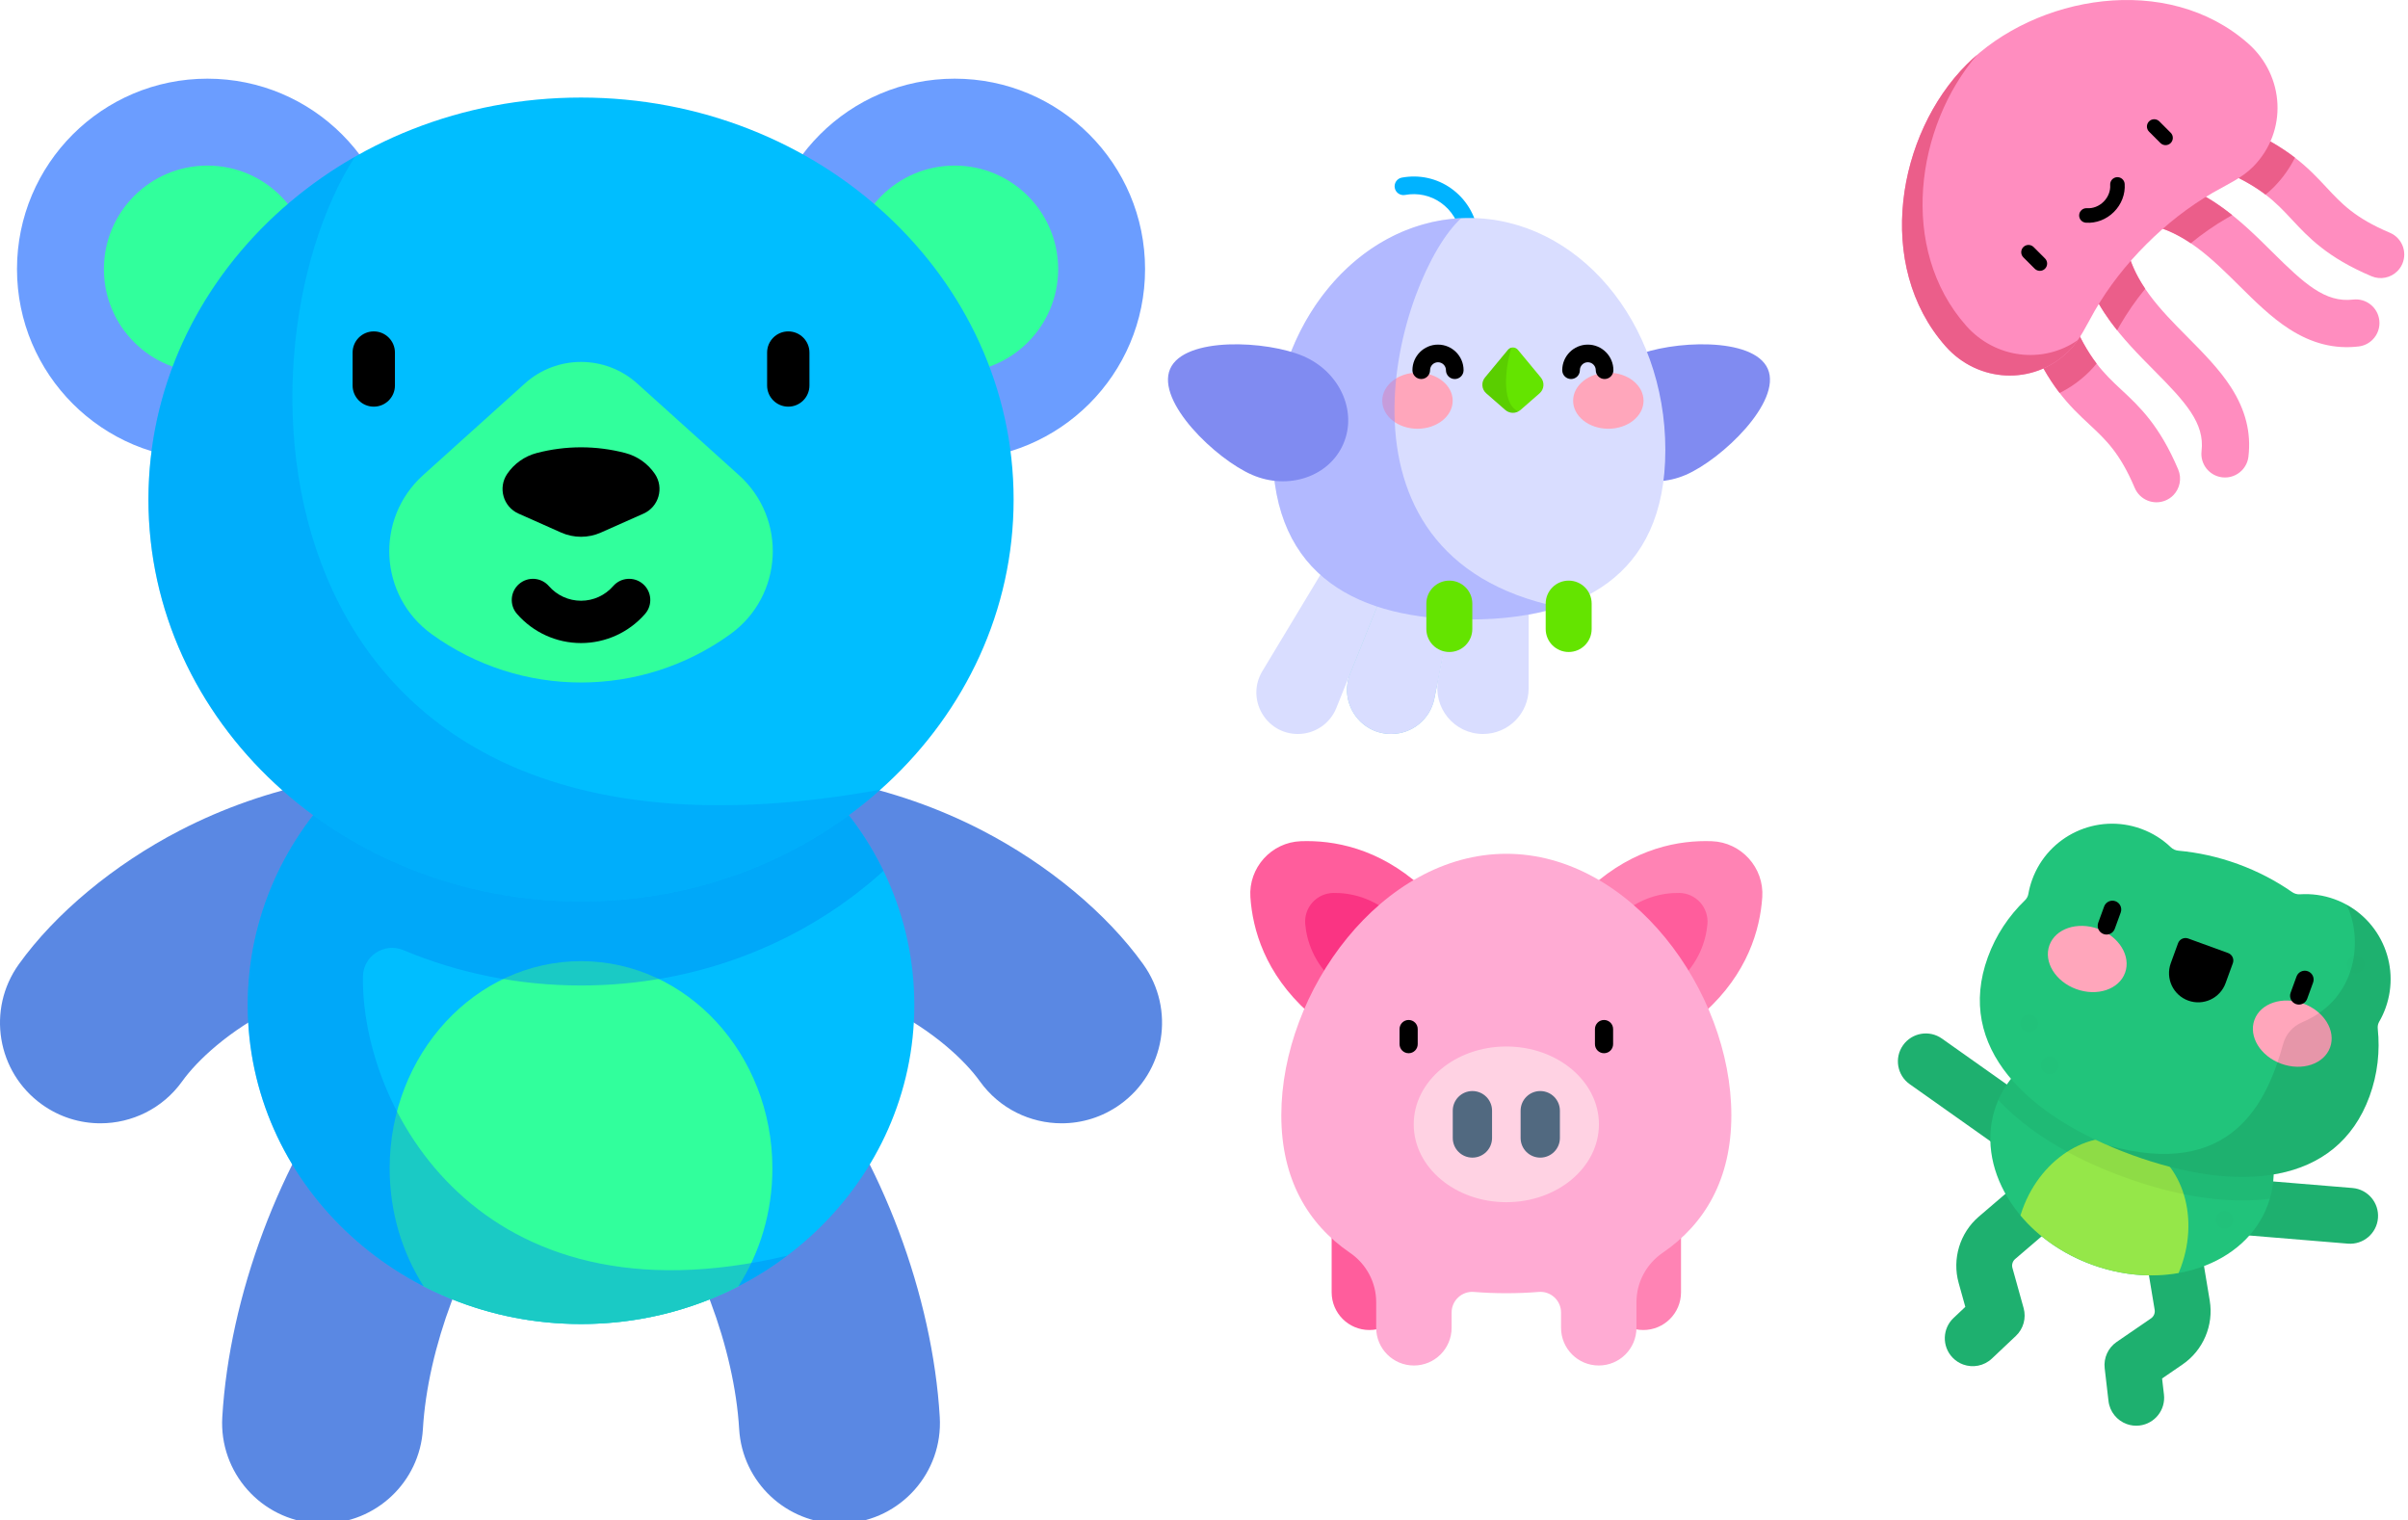 <svg xmlns="http://www.w3.org/2000/svg" width="320" height="202" fill="none" style=""><rect id="backgroundrect" width="100%" height="100%" x="0" y="0" fill="none" stroke="none" class="" style=""/>
































































































<defs>
<filter id="filter0_d" x="28" y="0" width="326" height="307" filterUnits="userSpaceOnUse" color-interpolation-filters="sRGB">
<feFlood flood-opacity="0" result="BackgroundImageFix"/>
<feColorMatrix in="SourceAlpha" type="matrix" values="0 0 0 0 0 0 0 0 0 0 0 0 0 0 0 0 0 0 127 0"/>
<feOffset dx="3" dy="4"/>
<feGaussianBlur stdDeviation="3.5"/>
<feColorMatrix type="matrix" values="0 0 0 0 0.412 0 0 0 0 0.412 0 0 0 0 0.412 0 0 0 0.22 0"/>
<feBlend mode="normal" in2="BackgroundImageFix" result="effect1_dropShadow"/>
<feBlend mode="normal" in="SourceGraphic" in2="effect1_dropShadow" result="shape"/>
</filter>
</defs>
<g class="currentLayer" style=""><title>Layer 1</title><path d="M13.343,149.269 C10.65,149.269 7.93,148.457 5.574,146.767 C-0.42,142.47 -1.795,134.128 2.502,128.135 C7.36,121.359 15.159,114.879 23.899,110.358 C35.514,104.348 48.865,101.663 62.508,102.594 C69.865,103.096 75.423,109.468 74.922,116.825 C74.419,124.183 68.044,129.735 60.691,129.239 C40.994,127.897 28.213,138.108 24.206,143.696 C21.599,147.333 17.502,149.269 13.343,149.269 z" fill="#5A88E3" id="svg_23" class=""/><path d="M42.883,202.453 C42.617,202.453 42.35,202.445 42.081,202.43 C34.719,201.994 29.105,195.672 29.54,188.31 C30.496,172.19 37.226,154.234 47.107,141.451 C51.617,135.615 60.002,134.542 65.837,139.051 C71.673,143.56 72.747,151.946 68.237,157.781 C61.672,166.277 56.834,179.18 56.2,189.889 C55.78,196.982 49.896,202.453 42.883,202.453 z" fill="#5A88E3" id="svg_24" class=""/><path d="M141.083,149.269 C136.925,149.269 132.828,147.333 130.22,143.695 C126.214,138.107 113.438,127.895 93.735,129.238 C86.378,129.736 80.006,124.182 79.505,116.825 C79.003,109.467 84.56,103.096 91.918,102.594 C105.561,101.663 118.913,104.348 130.527,110.357 C139.267,114.879 147.066,121.358 151.924,128.134 C156.221,134.128 154.845,142.47 148.852,146.767 C146.496,148.456 143.777,149.269 141.083,149.269 z" fill="#5A88E3" id="svg_25" class=""/><path d="M111.543,202.453 C104.529,202.453 98.646,196.983 98.226,189.889 C97.591,179.18 92.754,166.277 86.188,157.782 C81.679,151.947 82.754,143.56 88.588,139.051 C94.424,134.54 102.809,135.615 107.319,141.451 C117.199,154.234 123.931,172.191 124.885,188.31 C125.321,195.672 119.707,201.993 112.345,202.43 C112.076,202.445 111.809,202.453 111.543,202.453 z" fill="#5A88E3" id="svg_26" class=""/><path d="M77.213,175.942 C101.674,175.942 121.504,156.965 121.504,133.555 C121.504,110.146 101.674,91.169 77.213,91.169 C52.751,91.169 32.921,110.146 32.921,133.555 C32.921,156.965 52.751,175.942 77.213,175.942 z" fill="#00BEFF" id="svg_27" class=""/><path d="M77.213,127.721 C63.167,127.721 51.781,140.052 51.781,155.263 C51.781,161.082 53.452,166.476 56.296,170.923 C62.526,174.123 69.647,175.94 77.213,175.94 C84.777,175.94 91.899,174.123 98.129,170.923 C100.973,166.476 102.644,161.082 102.644,155.263 C102.644,140.052 91.258,127.721 77.213,127.721 z" fill="#31FF9C" id="svg_28" class=""/><path d="M27.563,61.064 C41.539,61.064 52.868,49.735 52.868,35.759 C52.868,21.784 41.539,10.454 27.563,10.454 C13.588,10.454 2.258,21.784 2.258,35.759 C2.258,49.735 13.588,61.064 27.563,61.064 z" fill="#6B9DFF" id="svg_29" class=""/><path d="M27.563,49.516 C35.161,49.516 41.319,43.357 41.319,35.759 C41.319,28.162 35.161,22.003 27.563,22.003 C19.966,22.003 13.807,28.162 13.807,35.759 C13.807,43.357 19.966,49.516 27.563,49.516 z" fill="#31FF9C" id="svg_30" class=""/><path d="M126.863,61.064 C140.838,61.064 152.168,49.735 152.168,35.759 C152.168,21.784 140.838,10.454 126.863,10.454 C112.887,10.454 101.558,21.784 101.558,35.759 C101.558,49.735 112.887,61.064 126.863,61.064 z" fill="#6B9DFF" id="svg_31" class=""/><path d="M126.863,49.516 C134.46,49.516 140.619,43.357 140.619,35.759 C140.619,28.162 134.46,22.003 126.863,22.003 C119.265,22.003 113.107,28.162 113.107,35.759 C113.107,43.357 119.265,49.516 126.863,49.516 z" fill="#31FF9C" id="svg_32" class=""/><path opacity="0.47" d="M48.228,129.769 C48.264,127.029 51.081,125.197 53.608,126.256 C60.81,129.274 68.8,130.956 77.213,130.956 C92.857,130.956 107.039,125.147 117.405,115.726 C110.369,101.226 95.019,91.169 77.213,91.169 C52.751,91.169 32.92,110.146 32.92,133.555 C32.92,156.964 52.751,175.94 77.213,175.94 C87.556,175.94 97.07,172.547 104.608,166.862 C63.364,176.64 47.996,146.987 48.228,129.769 z" fill="#008EF2" id="svg_33" class=""/><path d="M77.213,119.792 C108.962,119.792 134.7,95.878 134.7,66.378 C134.7,36.877 108.962,12.963 77.213,12.963 C45.463,12.963 19.725,36.877 19.725,66.378 C19.725,95.878 45.463,119.792 77.213,119.792 z" fill="#00BEFF" id="svg_34" class=""/><path d="M98.198,63.14 L84.682,50.964 C80.437,47.139 73.989,47.139 69.743,50.964 L56.227,63.14 C49.794,68.935 50.342,79.186 57.357,84.262 C69.205,92.837 85.219,92.837 97.068,84.262 C104.083,79.186 104.631,68.935 98.198,63.14 z" fill="#31FF9C" id="svg_35" class=""/><path d="M49.671,54.038 C48.117,54.038 46.858,52.779 46.858,51.225 V46.851 C46.858,45.297 48.117,44.038 49.671,44.038 C51.225,44.038 52.483,45.297 52.483,46.851 V51.225 C52.483,52.779 51.225,54.038 49.671,54.038 z" fill="black" id="svg_36" class=""/><path d="M104.754,54.038 C103.201,54.038 101.942,52.779 101.942,51.225 V46.85 C101.942,45.297 103.201,44.038 104.754,44.038 C106.308,44.038 107.567,45.297 107.567,46.85 V51.225 C107.567,52.778 106.308,54.038 104.754,54.038 z" fill="black" id="svg_37" class=""/><path d="M77.213,85.453 C73.951,85.453 70.848,84.04 68.7,81.576 C67.68,80.406 67.801,78.629 68.973,77.609 C70.143,76.587 71.92,76.71 72.94,77.881 C74.02,79.119 75.577,79.829 77.214,79.829 C78.85,79.829 80.407,79.119 81.487,77.881 C82.507,76.71 84.283,76.588 85.454,77.609 C86.625,78.629 86.747,80.406 85.726,81.576 C83.579,84.04 80.476,85.453 77.213,85.453 z" fill="black" id="svg_38" class=""/><path d="M83.101,60.2 C79.241,59.189 75.185,59.189 71.325,60.2 C69.726,60.618 68.333,61.602 67.404,62.968 C66.149,64.814 66.87,67.345 68.909,68.252 L74.566,70.767 C76.251,71.517 78.175,71.517 79.859,70.767 L85.516,68.252 C87.555,67.345 88.277,64.814 87.021,62.968 C86.093,61.602 84.7,60.618 83.101,60.2 z" fill="black" id="svg_39" class=""/><path opacity="0.33" d="M116.999,104.93 C33.377,120.137 29.976,47.619 47.159,20.837 C30.702,30.234 19.725,47.114 19.725,66.377 C19.725,95.877 45.463,119.791 77.213,119.791 C92.654,119.791 106.671,114.134 116.999,104.93 z" fill="#008EF2" id="svg_40" class=""/><path d="M166.165,119.222 C166.457,123.52 168.107,129.357 173.865,134.542 L188.904,117.844 C183.147,112.658 177.17,111.626 172.866,111.783 C168.947,111.927 165.9,115.311 166.165,119.222 z" fill="#FF5D9C" id="svg_41" class=""/><path d="M173.455,122.81 C173.656,125.027 174.563,127.948 177.457,130.555 L185.313,121.832 C182.419,119.226 179.419,118.628 177.194,118.659 C174.973,118.691 173.255,120.598 173.455,122.81 z" fill="#FA3483" id="svg_42" class=""/><path d="M234.189,119.222 C233.896,123.52 232.246,129.357 226.489,134.542 L211.449,117.844 C217.207,112.658 223.184,111.626 227.488,111.783 C231.407,111.927 234.454,115.311 234.189,119.222 z" fill="#FF83B4" id="svg_43" class=""/><path d="M226.899,122.81 C226.698,125.027 225.791,127.948 222.897,130.555 L215.041,121.832 C217.935,119.226 220.935,118.628 223.16,118.659 C225.381,118.691 227.099,120.598 226.899,122.81 z" fill="#FF5D9C" id="svg_44" class=""/><path d="M181.974,176.738 C179.207,176.738 176.963,174.494 176.963,171.727 V161.41 H186.985 V171.727 C186.985,174.494 184.741,176.738 181.974,176.738 z" fill="#FF5D9C" id="svg_45" class=""/><path d="M218.38,176.738 C215.612,176.738 213.369,174.494 213.369,171.727 V161.41 H223.391 V171.727 C223.391,174.494 221.148,176.738 218.38,176.738 z" fill="#FF83B4" id="svg_46" class=""/><path d="M230.08,148.207 C230.08,131.692 216.692,113.455 200.177,113.455 C183.662,113.455 170.274,131.692 170.274,148.207 C170.274,156.647 173.769,162.633 179.392,166.471 C181.565,167.954 182.883,170.4 182.883,173.032 V176.443 C182.883,179.211 185.127,181.454 187.894,181.454 C190.662,181.454 192.905,179.211 192.905,176.443 V174.418 C192.905,172.817 194.268,171.548 195.863,171.677 C197.272,171.791 198.712,171.847 200.176,171.847 C201.641,171.847 203.082,171.791 204.49,171.677 C206.085,171.548 207.448,172.817 207.448,174.418 V176.443 C207.448,179.211 209.691,181.454 212.459,181.454 C215.226,181.454 217.47,179.211 217.47,176.443 V173.032 C217.47,170.4 218.788,167.954 220.961,166.471 C226.585,162.633 230.08,156.647 230.08,148.207 z" fill="#FFABD3" id="svg_47" class=""/><path d="M212.483,149.407 C212.483,143.694 206.973,139.063 200.177,139.063 C193.38,139.063 187.871,143.694 187.871,149.407 C187.871,155.12 193.38,159.751 200.177,159.751 C206.973,159.751 212.483,155.12 212.483,149.407 z" fill="#FFD2E3" id="svg_48" class=""/><path d="M195.669,153.83 C194.227,153.83 193.058,152.662 193.058,151.22 V147.594 C193.058,146.153 194.227,144.983 195.669,144.983 C197.111,144.983 198.279,146.153 198.279,147.594 V151.22 C198.28,152.662 197.111,153.83 195.669,153.83 z" fill="#516980" id="svg_49" class=""/><path d="M204.685,153.83 C203.243,153.83 202.074,152.662 202.074,151.22 V147.594 C202.074,146.153 203.243,144.983 204.685,144.983 C206.127,144.983 207.296,146.153 207.296,147.594 V151.22 C207.296,152.662 206.127,153.83 204.685,153.83 z" fill="#516980" id="svg_50" class=""/><path d="M213.16,139.957 C212.493,139.957 211.953,139.417 211.953,138.75 V136.746 C211.953,136.079 212.493,135.538 213.16,135.538 C213.827,135.538 214.367,136.079 214.367,136.746 V138.75 C214.367,139.417 213.827,139.957 213.16,139.957 z" fill="black" id="svg_51" class=""/><path d="M187.194,139.957 C186.527,139.957 185.986,139.417 185.986,138.75 V136.746 C185.986,136.079 186.527,135.538 187.194,135.538 C187.861,135.538 188.401,136.079 188.401,136.746 V138.75 C188.401,139.417 187.861,139.957 187.194,139.957 z" fill="black" id="svg_52" class=""/><path d="M224.022,63.103 C228.832,61.024 236.812,53.387 234.93,49.032 C233.048,44.677 222.018,45.254 217.207,47.333 C212.396,49.412 210.022,54.628 211.904,58.982 C213.785,63.337 219.211,65.182 224.022,63.103 z" fill="#808BF1" id="svg_53" class=""/><path d="M172.474,97.536 C168.188,97.536 165.544,92.857 167.755,89.186 L176.398,74.837 H185.313 L177.586,94.081 C176.747,96.168 174.724,97.536 172.474,97.536 z" fill="#D9DDFF" id="svg_54" class=""/><path d="M184.868,97.536 C180.718,97.536 177.882,93.341 179.428,89.49 L185.313,74.836 H194.227 L190.615,92.828 C190.065,95.566 187.661,97.536 184.868,97.536 z" fill="#8CCDE9" id="svg_55" class=""/><path d="M184.868,97.536 C180.718,97.536 177.882,93.341 179.428,89.49 L185.313,74.836 H194.227 L190.615,92.828 C190.065,95.566 187.661,97.536 184.868,97.536 z" fill="#D9DDFF" id="svg_56" class=""/><path d="M197.075,97.536 C193.245,97.536 190.374,94.03 191.128,90.275 L194.227,74.836 H203.142 V91.469 C203.142,94.82 200.426,97.536 197.075,97.536 z" fill="#D9DDFF" id="svg_57" class=""/><path d="M195.211,32.049 C194.642,32.049 194.142,31.634 194.054,31.054 C193.806,29.43 192.873,27.936 191.494,26.953 C190.109,25.967 188.412,25.595 186.714,25.906 C186.078,26.023 185.467,25.601 185.35,24.965 C185.233,24.328 185.655,23.718 186.291,23.601 C188.618,23.174 190.949,23.687 192.854,25.044 C194.746,26.392 196.028,28.454 196.371,30.701 C196.469,31.34 196.029,31.938 195.389,32.036 C195.329,32.045 195.27,32.049 195.211,32.049 z" fill="#00B3FF" id="svg_58" class=""/><path d="M221.308,59.797 C221.308,42.77 209.625,28.967 195.212,28.967 C180.8,28.967 169.116,42.77 169.116,59.797 C169.116,76.824 180.8,82.321 195.212,82.321 C209.625,82.321 221.308,76.824 221.308,59.797 z" fill="#D9DDFF" id="svg_59" class=""/><path d="M188.37,56.975 C190.954,56.975 193.049,55.307 193.049,53.249 C193.049,51.191 190.954,49.522 188.37,49.522 C185.785,49.522 183.691,51.191 183.691,53.249 C183.691,55.307 185.785,56.975 188.37,56.975 z" fill="#FFA6BB" id="svg_60" class=""/><path d="M213.732,56.975 C216.317,56.975 218.411,55.307 218.411,53.249 C218.411,51.191 216.317,49.522 213.732,49.522 C211.148,49.522 209.053,51.191 209.053,53.249 C209.053,55.307 211.148,56.975 213.732,56.975 z" fill="#FFA6BB" id="svg_61" class=""/><path d="M200.386,46.489 L197.338,50.169 C196.817,50.799 196.892,51.729 197.508,52.266 L200.039,54.476 C200.619,54.982 201.484,54.982 202.064,54.476 L204.595,52.266 C205.211,51.729 205.286,50.799 204.765,50.169 L201.717,46.489 C201.372,46.072 200.732,46.072 200.386,46.489 z" fill="#64E400" id="svg_62" class=""/><path opacity="0.1" d="M200.856,46.2 C200.68,46.241 200.513,46.336 200.386,46.489 L197.338,50.169 C196.817,50.799 196.892,51.729 197.508,52.267 L200.039,54.476 C200.528,54.902 201.217,54.968 201.769,54.676 C199.253,53.523 200.234,48.066 200.856,46.2 z" fill="black" id="svg_63" class=""/><path d="M193.324,50.365 C192.677,50.365 192.153,49.841 192.153,49.193 C192.153,48.611 191.679,48.138 191.097,48.138 C190.515,48.138 190.042,48.611 190.042,49.193 C190.042,49.841 189.517,50.365 188.87,50.365 C188.223,50.365 187.698,49.841 187.698,49.193 C187.698,47.319 189.223,45.794 191.097,45.794 C192.971,45.794 194.496,47.319 194.496,49.193 C194.496,49.841 193.972,50.365 193.324,50.365 z" fill="black" id="svg_64" class=""/><path d="M213.233,50.365 C212.585,50.365 212.061,49.841 212.061,49.193 C212.061,48.611 211.587,48.138 211.006,48.138 C210.424,48.138 209.95,48.611 209.95,49.193 C209.95,49.841 209.426,50.365 208.778,50.365 C208.131,50.365 207.607,49.841 207.607,49.193 C207.607,47.319 209.131,45.794 211.006,45.794 C212.88,45.794 214.405,47.319 214.405,49.193 C214.405,49.841 213.88,50.365 213.233,50.365 z" fill="black" id="svg_65" class=""/><path opacity="0.47" d="M194.181,28.993 C180.246,29.633 169.116,43.178 169.116,59.796 C169.116,76.823 180.8,82.321 195.212,82.321 C199.535,82.321 203.613,81.825 207.203,80.673 C174.454,73.938 185.938,36.491 194.181,28.993 z" fill="#8692FF" id="svg_66" class=""/><path d="M192.602,86.64 C190.915,86.64 189.548,85.272 189.548,83.585 V80.209 C189.548,78.522 190.915,77.155 192.602,77.155 C194.289,77.155 195.656,78.522 195.656,80.209 V83.585 C195.656,85.272 194.289,86.64 192.602,86.64 z" fill="#64E400" id="svg_67" class=""/><path d="M208.462,86.64 C210.148,86.64 211.516,85.272 211.516,83.585 V80.209 C211.516,78.522 210.148,77.155 208.462,77.155 C206.775,77.155 205.407,78.522 205.407,80.209 V83.585 C205.407,85.272 206.775,86.64 208.462,86.64 z" fill="#64E400" id="svg_68" class=""/><path d="M166.402,63.103 C161.592,61.024 153.612,53.387 155.494,49.032 C157.376,44.677 168.406,45.254 173.217,47.333 C178.028,49.412 180.402,54.628 178.52,58.982 C176.639,63.337 171.213,65.182 166.402,63.103 z" fill="#808BF1" id="svg_69" class=""/><path d="M288.791,65.829 C288.513,66.106 288.179,66.336 287.795,66.498 C286.2,67.174 284.359,66.428 283.684,64.832 C281.717,60.187 279.837,58.435 277.659,56.406 C275.083,54.007 272.164,51.287 269.316,44.267 C268.665,42.662 269.439,40.832 271.044,40.181 C272.65,39.53 274.479,40.304 275.131,41.909 C277.456,47.643 279.632,49.669 281.935,51.815 C284.297,54.015 286.973,56.508 289.461,62.386 C289.974,63.599 289.667,64.952 288.791,65.829 z" fill="#FF8DBF" id="svg_70" class=""/><path d="M297.899,62.531 C297.243,63.187 296.303,63.547 295.31,63.429 C293.589,63.225 292.36,61.665 292.564,59.945 C293.005,56.235 290.45,53.448 286.245,49.209 C282.186,45.115 277.584,40.475 276.352,33.438 C276.053,31.731 277.195,30.106 278.901,29.807 C280.608,29.508 282.234,30.65 282.532,32.356 C283.425,37.455 287.123,41.184 290.7,44.791 C292.785,46.893 294.941,49.067 296.491,51.485 C298.419,54.492 299.172,57.501 298.795,60.684 C298.709,61.411 298.38,62.05 297.899,62.531 z" fill="#FF8DBF" id="svg_71" class=""/><path d="M318.586,36.034 C318.863,35.757 319.093,35.422 319.255,35.039 C319.93,33.443 319.185,31.602 317.589,30.927 C312.944,28.961 311.192,27.08 309.163,24.902 C306.763,22.326 304.044,19.407 297.024,16.56 C295.419,15.909 293.589,16.683 292.938,18.288 C292.287,19.893 293.06,21.723 294.666,22.374 C300.399,24.699 302.426,26.875 304.572,29.179 C306.772,31.54 309.265,34.217 315.143,36.705 C316.356,37.218 317.709,36.911 318.586,36.034 z" fill="#FF8DBF" id="svg_72" class=""/><path d="M315.288,45.143 C315.944,44.487 316.304,43.547 316.186,42.554 C315.982,40.833 314.422,39.604 312.701,39.808 C308.992,40.248 306.205,37.693 301.966,33.489 C297.872,29.429 293.232,24.827 286.195,23.596 C284.488,23.297 282.862,24.438 282.564,26.145 C282.265,27.851 283.406,29.477 285.113,29.776 C290.212,30.668 293.941,34.367 297.548,37.943 C299.65,40.028 301.824,42.185 304.242,43.735 C307.249,45.662 310.258,46.416 313.441,46.038 C314.168,45.952 314.807,45.623 315.288,45.143 z" fill="#FF8DBF" id="svg_73" class=""/><path d="M297.024,16.559 C295.419,15.908 293.589,16.682 292.938,18.287 C292.287,19.893 293.061,21.722 294.666,22.374 C297.598,23.562 299.559,24.712 301.064,25.86 C301.424,25.57 301.778,25.258 302.119,24.917 L302.181,24.855 C303.335,23.684 304.273,22.367 304.978,20.949 C303.102,19.504 300.632,18.022 297.024,16.559 z" fill="#EB5E8A" id="svg_74" class=""/><path d="M296.648,28.587 C293.758,26.275 290.406,24.332 286.195,23.595 C284.488,23.296 282.863,24.437 282.564,26.144 C282.265,27.851 283.407,29.476 285.113,29.775 C287.348,30.166 289.32,31.097 291.134,32.32 C292.703,31.042 294.329,29.914 295.997,28.952 C296.207,28.831 296.424,28.71 296.648,28.587 z" fill="#EB5E8A" id="svg_75" class=""/><path d="M278.902,29.806 C277.195,30.105 276.054,31.73 276.353,33.437 C277.09,37.648 279.034,41 281.345,43.89 C281.468,43.666 281.588,43.449 281.71,43.239 C282.673,41.571 283.8,39.946 285.078,38.376 C283.855,36.562 282.925,34.591 282.533,32.355 C282.234,30.649 280.609,29.507 278.902,29.806 z" fill="#EB5E8A" id="svg_76" class=""/><path d="M271.045,40.181 C269.439,40.832 268.665,42.661 269.317,44.267 C270.78,47.874 272.262,50.344 273.706,52.221 C275.124,51.515 276.441,50.578 277.612,49.423 C277.612,49.423 277.674,49.362 277.674,49.361 C278.016,49.02 278.327,48.667 278.617,48.306 C277.469,46.802 276.32,44.84 275.131,41.909 C274.48,40.303 272.65,39.53 271.045,40.181 z" fill="#EB5E8A" id="svg_77" class=""/><path d="M285.221,32.464 C287.882,29.803 290.807,27.487 294.066,25.606 C295.895,24.55 297.926,23.669 299.429,22.143 C304.063,17.443 303.6,10.063 298.779,5.798 C287.997,-3.738 270.516,-0.595 261.339,8.582 C252.162,17.759 249.02,35.239 258.556,46.021 C262.82,50.842 270.201,51.306 274.901,46.672 C276.426,45.168 277.308,43.138 278.364,41.308 C280.245,38.05 282.561,35.124 285.221,32.464 z" fill="#FF8DBF" id="svg_78" class=""/><path d="M261.288,43.29 C252.222,33.04 254.615,16.737 262.757,7.268 C262.266,7.691 261.792,8.129 261.339,8.582 C252.162,17.759 249.02,35.239 258.556,46.021 C262.82,50.842 270.2,51.306 274.901,46.672 C275.358,46.221 275.757,45.722 276.121,45.196 C271.463,48.433 265.118,47.62 261.288,43.29 z" fill="#EB5E8A" id="svg_79" class=""/><path d="M271.761,35.709 C271.384,36.086 270.773,36.086 270.396,35.709 L268.884,34.197 C268.507,33.82 268.507,33.209 268.884,32.831 C269.261,32.454 269.873,32.454 270.25,32.831 L271.761,34.343 C272.139,34.72 272.139,35.332 271.761,35.709 z" fill="black" id="svg_80" class=""/><path d="M288.465,19.005 C288.088,19.383 287.476,19.382 287.099,19.005 L285.588,17.494 C285.211,17.117 285.211,16.505 285.588,16.128 C285.965,15.751 286.576,15.751 286.954,16.128 L288.465,17.64 C288.842,18.017 288.842,18.628 288.465,19.005 z" fill="black" id="svg_81" class=""/><path d="M280.92,28.164 C279.919,29.164 278.563,29.685 277.199,29.594 C276.667,29.558 276.264,29.098 276.3,28.565 C276.336,28.033 276.796,27.631 277.328,27.666 C278.136,27.721 278.948,27.404 279.554,26.798 C280.16,26.191 280.477,25.38 280.423,24.572 C280.387,24.04 280.789,23.579 281.321,23.544 C281.854,23.508 282.314,23.91 282.35,24.443 C282.442,25.807 281.92,27.163 280.92,28.164 z" fill="black" id="svg_82" class=""/><path d="M282.618,189.232 C283.143,189.423 283.72,189.498 284.313,189.429 C286.348,189.192 287.806,187.35 287.569,185.315 L287.32,183.179 L290.047,181.309 C292.781,179.434 294.197,176.108 293.654,172.837 L292.652,166.806 C292.317,164.785 290.407,163.418 288.385,163.754 C286.364,164.089 284.997,166 285.333,168.021 L286.334,174.053 C286.407,174.492 286.217,174.939 285.85,175.191 L281.279,178.326 C280.144,179.105 279.533,180.448 279.692,181.815 L280.199,186.173 C280.367,187.615 281.34,188.767 282.618,189.232 z" fill="#1EB06F" id="svg_83" class=""/><path d="M260.884,181.321 C262.161,181.786 263.647,181.529 264.703,180.532 L267.893,177.52 C268.893,176.575 269.288,175.154 268.92,173.828 L267.433,168.487 C267.313,168.058 267.455,167.594 267.793,167.305 L272.438,163.327 C273.994,161.995 274.175,159.653 272.842,158.097 C271.51,156.54 269.168,156.359 267.612,157.692 L262.967,161.669 C260.449,163.825 259.396,167.283 260.285,170.477 L261.172,173.662 L259.608,175.139 C258.119,176.545 258.052,178.893 259.458,180.383 C259.868,180.817 260.358,181.13 260.884,181.321 z" fill="#1EB06F" id="svg_84" class=""/><path d="M267.424,153.559 C268.957,154.117 270.732,153.61 271.719,152.214 C272.903,150.541 272.506,148.226 270.833,147.043 L258.065,138.011 C256.391,136.827 254.077,137.224 252.894,138.897 C251.71,140.57 252.107,142.885 253.78,144.068 L266.548,153.1 C266.825,153.296 267.12,153.449 267.424,153.559 z" fill="#1EB06F" id="svg_85" class=""/><path d="M295.453,163.761 C295.757,163.872 296.08,163.944 296.418,163.972 L312.006,165.26 C314.047,165.429 315.84,163.911 316.008,161.869 C316.177,159.827 314.659,158.035 312.617,157.866 L297.03,156.578 C294.988,156.409 293.196,157.927 293.027,159.969 C292.886,161.673 293.92,163.203 295.453,163.761 z" fill="#1EB06F" id="svg_86" class=""/><path d="M265.262,146.905 C268.194,138.851 278.657,135.265 288.633,138.896 C298.608,142.526 304.319,151.999 301.388,160.053 C298.457,168.107 287.994,171.692 278.018,168.062 C268.042,164.431 262.331,154.959 265.262,146.905 z" fill="#21C37B" id="svg_87" class=""/><path d="M283.951,151.756 C289.767,153.872 292.402,161.301 289.837,168.349 C289.736,168.626 289.628,168.897 289.514,169.165 C285.931,169.8 281.936,169.487 278.017,168.061 C274.098,166.634 270.837,164.306 268.5,161.516 C268.585,161.238 268.677,160.961 268.777,160.684 C271.342,153.637 278.136,149.639 283.951,151.756 z" fill="#95E749" id="svg_88" class=""/><path opacity="0.05" d="M288.633,138.895 C298.298,142.413 303.959,151.414 301.637,159.296 C300.468,159.445 299.252,159.522 297.99,159.522 C297.989,159.522 297.989,159.522 297.989,159.522 C293.214,159.522 287.921,158.476 282.256,156.415 C275.114,153.815 269.383,150.293 265.556,146.168 C268.842,138.634 278.966,135.376 288.633,138.895 z" fill="black" id="svg_89" class=""/><path d="M269.104,119.626 C269.332,119.406 269.49,119.122 269.545,118.809 C269.657,118.167 269.825,117.527 270.056,116.894 C272.191,111.028 278.676,108.004 284.542,110.139 C286.063,110.692 287.392,111.54 288.49,112.593 C288.761,112.853 289.112,113.009 289.486,113.043 C292.103,113.278 294.765,113.859 297.396,114.817 C300.027,115.775 302.44,117.04 304.595,118.542 C304.903,118.757 305.273,118.863 305.648,118.838 C307.166,118.738 308.729,118.942 310.25,119.496 C316.115,121.631 319.14,128.116 317.005,133.981 C316.774,134.615 316.492,135.214 316.165,135.777 C316.006,136.052 315.945,136.371 315.978,136.687 C316.291,139.689 315.96,142.734 314.893,145.666 C310.548,157.605 297.333,158.576 283.325,153.478 C269.316,148.379 259.818,139.14 264.163,127.202 C265.23,124.27 266.934,121.724 269.104,119.626 z" fill="#21C47B" id="svg_90" class=""/><path d="M299.593,135.525 C300.398,133.314 303.301,132.342 306.078,133.352 C308.854,134.363 310.453,136.974 309.648,139.184 C308.844,141.395 305.941,142.368 303.164,141.357 C300.388,140.347 298.789,137.736 299.593,135.525 z" fill="#FFA6BB" id="svg_91" class=""/><path d="M282.402,129.265 C281.598,131.476 278.695,132.449 275.918,131.438 C273.142,130.428 271.543,127.816 272.348,125.606 C273.152,123.395 276.055,122.423 278.832,123.433 C281.608,124.444 283.207,127.055 282.402,129.265 z" fill="#FFA6BB" id="svg_92" class=""/><path d="M305.501,133.493 C305.98,133.493 306.429,133.198 306.603,132.722 L307.388,130.564 C307.609,129.956 307.296,129.284 306.688,129.062 C306.079,128.841 305.407,129.154 305.186,129.763 L304.4,131.92 C304.179,132.529 304.493,133.201 305.101,133.422 C305.233,133.47 305.368,133.493 305.501,133.493 z" fill="black" id="svg_93" class=""/><path d="M290.792,132.961 C292.803,133.693 295.027,132.656 295.759,130.645 L296.723,127.997 C296.923,127.448 296.64,126.841 296.091,126.641 L290.795,124.713 C290.246,124.513 289.639,124.797 289.439,125.346 L288.475,127.993 C287.743,130.005 288.78,132.229 290.792,132.961 z" fill="black" id="svg_94" class=""/><path d="M279.935,124.188 C280.414,124.188 280.863,123.892 281.036,123.416 L281.822,121.258 C282.043,120.65 281.729,119.978 281.121,119.756 C280.513,119.535 279.841,119.849 279.619,120.457 L278.834,122.614 C278.613,123.223 278.926,123.895 279.534,124.116 C279.667,124.165 279.802,124.188 279.935,124.188 z" fill="black" id="svg_95" class=""/><path opacity="0.1" d="M305.943,135.84 C313.475,132.66 314.002,124.53 311.821,120.206 C316.636,122.84 318.94,128.665 317.005,133.982 C316.776,134.611 316.495,135.207 316.171,135.768 C316.015,136.038 315.942,136.349 315.975,136.659 C316.293,139.67 315.963,142.725 314.893,145.666 C310.548,157.605 297.333,158.577 283.324,153.478 C282.223,153.077 281.15,152.651 280.11,152.2 C296.517,156.81 301.278,146.483 303.417,138.699 C303.773,137.406 304.707,136.362 305.943,135.84 z" fill="black" id="svg_96" class=""/><g opacity="0.1" id="svg_97" class="">
<path opacity="0.1" d="M272.4,142.738 C271.752,142.738 271.226,142.212 271.226,141.563 C271.226,140.915 271.752,140.389 272.4,140.389 C273.049,140.389 273.574,140.915 273.574,141.563 C273.574,142.212 273.049,142.738 272.4,142.738 z" fill="black" id="svg_98"/>
<path opacity="0.1" d="M313.046,129.319 C312.397,129.319 311.872,128.793 311.872,128.145 C311.872,127.496 312.397,126.971 313.046,126.971 C313.694,126.971 314.22,127.496 314.22,128.145 C314.22,128.793 313.694,129.319 313.046,129.319 z" fill="black" id="svg_99"/>
<path opacity="0.1" d="M295.619,163.262 C294.971,163.262 294.445,162.737 294.445,162.088 C294.445,161.44 294.971,160.914 295.619,160.914 C296.267,160.914 296.793,161.44 296.793,162.088 C296.793,162.737 296.267,163.262 295.619,163.262 z" fill="black" id="svg_100"/>
<path opacity="0.1" d="M269.647,137.17 C268.999,137.17 268.473,136.645 268.473,135.996 C268.473,135.348 268.999,134.822 269.647,134.822 C270.296,134.822 270.821,135.348 270.821,135.996 C270.821,136.645 270.296,137.17 269.647,137.17 z" fill="black" id="svg_101"/>
</g></g></svg>